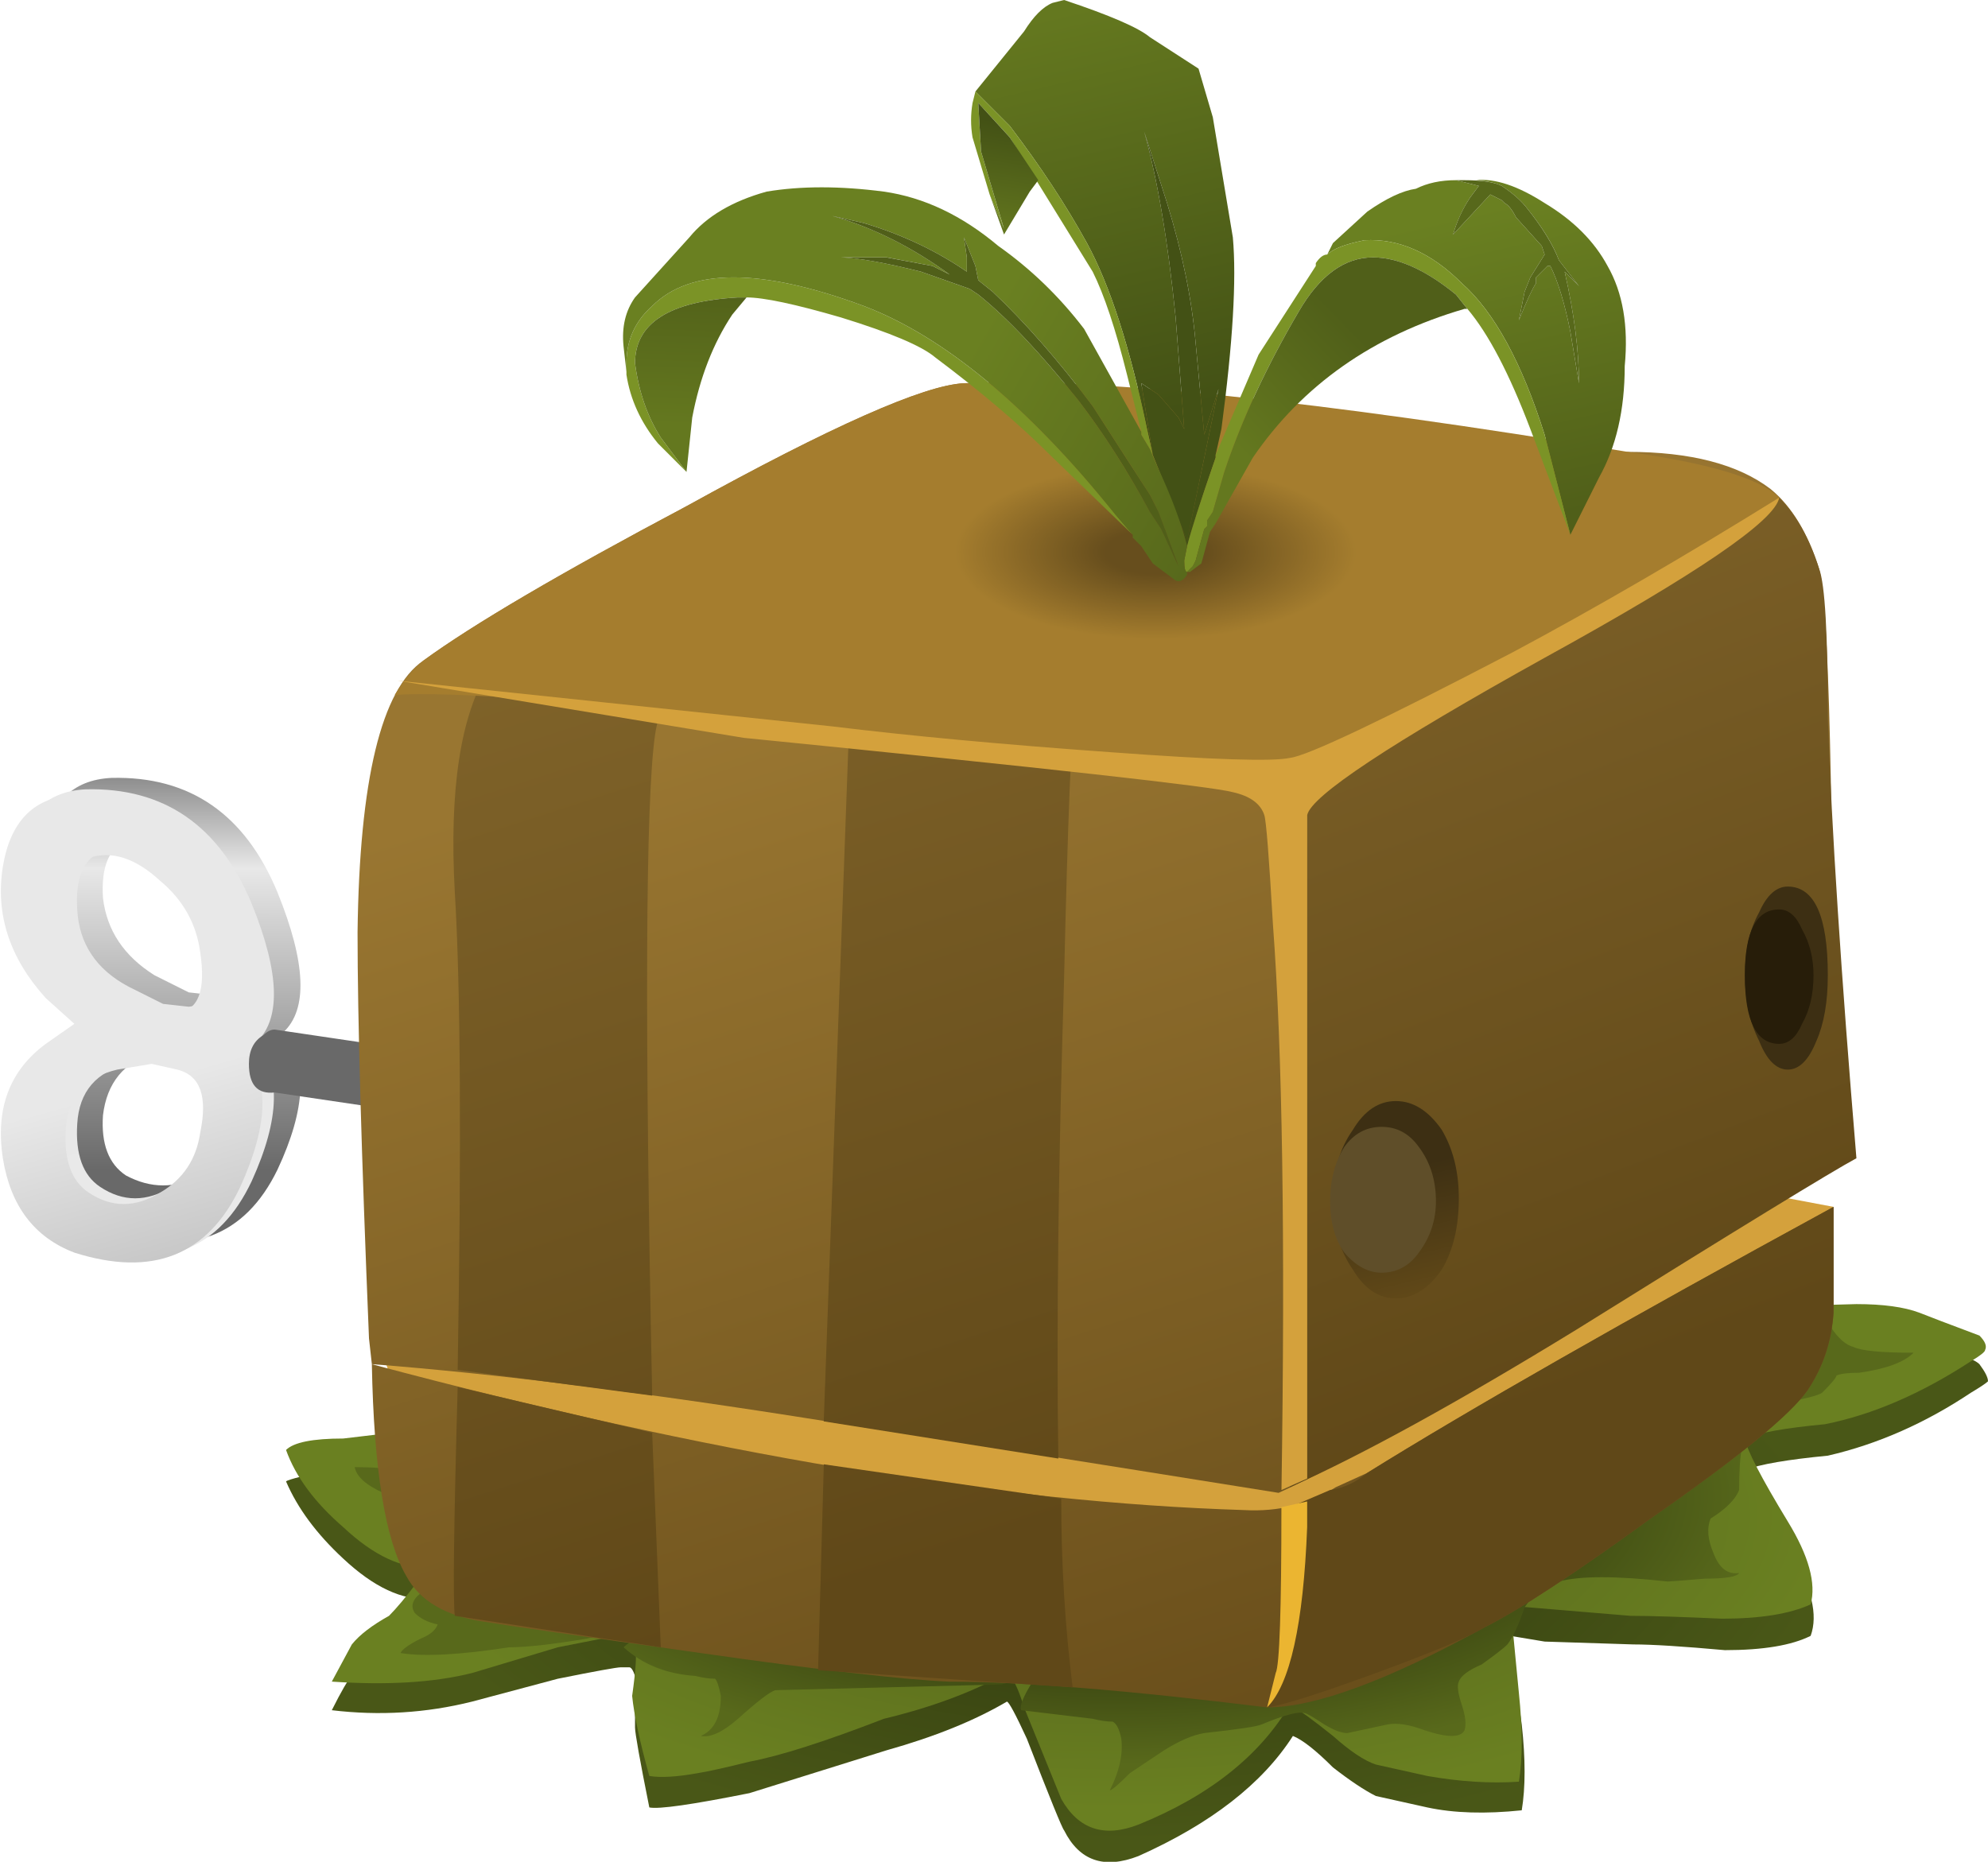 <?xml version="1.0" encoding="iso-8859-1"?>
<!-- Generator: Adobe Illustrator 15.1.0, SVG Export Plug-In . SVG Version: 6.00 Build 0)  -->
<!DOCTYPE svg PUBLIC "-//W3C//DTD SVG 1.1//EN" "http://www.w3.org/Graphics/SVG/1.1/DTD/svg11.dtd">
<svg version="1.1" id="flash0.ai" xmlns="http://www.w3.org/2000/svg" xmlns:xlink="http://www.w3.org/1999/xlink" x="0px" y="0px"
	 width="34.75px" height="32.55px" viewBox="0 0 34.75 32.55" style="enable-background:new 0 0 34.75 32.55;" xml:space="preserve"
	>
<symbol  id="cubimal_1_" viewBox="-1 -26.907 29.75 32.556">
	<g id="Layer_1_5_">
		<g>
			<g>
				
					<radialGradient id="SVGID_1_" cx="13.45" cy="-21.4" r="12.463" gradientTransform="matrix(1 0 0 -0.411 0 -30.201)" gradientUnits="userSpaceOnUse">
					<stop  offset="0" style="stop-color:#2E370E"/>
					<stop  offset="1" style="stop-color:#495717"/>
				</radialGradient>
				<path style="fill-rule:evenodd;clip-rule:evenodd;fill:url(#SVGID_1_);" d="M-1-20.25c0.034,0.034,0.367,0.117,1,0.25l1.25,0.1
					c0.367,0.066,0.933,0.15,1.7,0.25C4.25-19.417,5.933-19.3,8-19.3c0.7,0.033,1.75,0.017,3.15-0.05
					c1.533,0.1,4.434,0.483,8.7,1.15c2.1,0.333,4.3,0.5,6.6,0.5c0.5,0,0.867-0.05,1.1-0.15c0.6-0.133,0.95-0.25,1.05-0.35
					c0.1-0.134,0.15-0.233,0.15-0.3c-0.033-0.033-0.133-0.1-0.3-0.2c-0.8-0.534-1.633-0.9-2.5-1.1c-0.7-0.067-1.183-0.15-1.45-0.25
					c0.034-0.133,0.3-0.617,0.8-1.45c0.366-0.6,0.483-1.083,0.35-1.45c-0.333-0.167-0.833-0.25-1.5-0.25
					c-0.733,0.066-1.267,0.1-1.6,0.1L21-23.05c-0.283,0.047-0.483,0.081-0.6,0.1c0.033-0.333,0.1-0.85,0.2-1.55
					c0.066-0.6,0.066-1.1,0-1.5c-0.633-0.066-1.184-0.05-1.65,0.05l-0.9,0.2c-0.2,0.1-0.45,0.267-0.75,0.5
					c-0.3,0.3-0.533,0.483-0.7,0.55c-0.533-0.833-1.434-1.534-2.7-2.1c-0.6-0.233-1.033-0.083-1.3,0.45
					c-0.033,0.034-0.25,0.567-0.65,1.6c-0.2,0.434-0.317,0.65-0.35,0.65c-0.566-0.333-1.267-0.616-2.1-0.85L7.1-25.7
					c-1-0.2-1.583-0.284-1.75-0.25c-0.167,0.833-0.25,1.3-0.25,1.4v0.9C5.066-23.55,5.033-23.5,5-23.5H4.85
					c-0.066,0-0.434-0.066-1.1-0.2l-1.5-0.4c-0.8-0.2-1.617-0.25-2.45-0.15c0.167,0.333,0.283,0.534,0.35,0.6
					c0.134,0.167,0.35,0.35,0.65,0.55c0.133,0.1,0.316,0.284,0.55,0.55c0.144,0.144,0.293,0.227,0.45,0.25H1.5
					c-0.466-0.034-0.966,0.2-1.5,0.7C-0.467-21.167-0.8-20.717-1-20.25z"/>
				
					<radialGradient id="SVGID_2_" cx="13.45" cy="-20.851" r="12.463" gradientTransform="matrix(1 0 0 -0.411 0 -29.425)" gradientUnits="userSpaceOnUse">
					<stop  offset="0" style="stop-color:#505F19"/>
					<stop  offset="1" style="stop-color:#6A8021"/>
				</radialGradient>
				<path style="fill-rule:evenodd;clip-rule:evenodd;fill:url(#SVGID_2_);" d="M0-19.5l2.95,0.35c1.466,0.267,3.15,0.4,5.05,0.4
					c0.7,0,1.75-0.017,3.15-0.05c1.533,0.1,4.434,0.483,8.7,1.15c1.733,0.267,3.934,0.434,6.6,0.5c0.466,0,0.833-0.05,1.1-0.15
					c0.167-0.067,0.517-0.2,1.05-0.4c0.1-0.1,0.133-0.184,0.1-0.25c0-0.034-0.083-0.1-0.25-0.2c-0.867-0.566-1.717-0.934-2.55-1.1
					c-0.7-0.066-1.167-0.15-1.4-0.25c0.034-0.2,0.284-0.683,0.75-1.45c0.367-0.6,0.5-1.083,0.4-1.45
					c-0.366-0.167-0.883-0.25-1.55-0.25c-0.733,0.033-1.267,0.05-1.6,0.05l-2.1,0.175c0.035-0.331,0.085-0.839,0.15-1.525
					c0.066-0.634,0.066-1.15,0-1.55c-0.5-0.033-1.033,0-1.6,0.1l-0.9,0.2c-0.2,0.066-0.45,0.233-0.75,0.5
					c-0.333,0.267-0.583,0.45-0.75,0.55c-0.533-0.9-1.417-1.6-2.65-2.1c-0.6-0.233-1.05-0.083-1.35,0.45l-0.65,1.6
					c-0.1,0.333-0.2,0.533-0.3,0.6c-0.6-0.333-1.316-0.6-2.15-0.8c-1.034-0.4-1.817-0.65-2.35-0.75c-0.4-0.1-0.7-0.167-0.9-0.2
					c-0.367-0.066-0.65-0.083-0.85-0.05c-0.167,0.6-0.267,1.066-0.3,1.4c0.066,0.467,0.083,0.75,0.05,0.85L5-22.95
					c-0.033-0.034-0.1-0.034-0.2,0c-0.033,0-0.384-0.067-1.05-0.2l-1.5-0.45c-0.667-0.167-1.483-0.216-2.45-0.15l0.35,0.65
					c0.134,0.167,0.35,0.333,0.65,0.5c0.133,0.134,0.3,0.333,0.5,0.6c0.144,0.144,0.302,0.227,0.475,0.25H1.5
					c-0.466-0.033-0.966,0.2-1.5,0.7c-0.5,0.433-0.833,0.883-1,1.35C-0.867-19.567-0.534-19.5,0-19.5z"/>
				
					<radialGradient id="SVGID_3_" cx="13.45" cy="-20.5" r="11.45" gradientTransform="matrix(1 0 0 -0.41 0 -28.915)" gradientUnits="userSpaceOnUse">
					<stop  offset="0.302" style="stop-color:#22280A"/>
					<stop  offset="1" style="stop-color:#58691B"/>
				</radialGradient>
				<path style="fill-rule:evenodd;clip-rule:evenodd;fill:url(#SVGID_3_);" d="M1.3-20.75c-0.267,0.133-0.467,0.233-0.6,0.3
					c-0.3,0.133-0.467,0.283-0.5,0.45c0.633,0,1.033-0.083,1.2-0.25l11.45,3c2.633,0,6.6,0.067,11.9,0.2
					c0.467,0,0.883-0.167,1.25-0.5c0.133-0.2,0.267-0.317,0.4-0.35c0.134-0.066,0.483-0.1,1.05-0.1
					c-0.167-0.167-0.483-0.283-0.95-0.35c-0.2,0-0.333-0.017-0.4-0.05c0-0.033-0.083-0.133-0.25-0.3
					c-0.1-0.067-0.483-0.15-1.15-0.25c-0.567-0.1-0.833-0.317-0.8-0.65l0.55-0.05c-0.034-0.167-0.05-0.417-0.05-0.75
					c-0.066-0.167-0.233-0.333-0.5-0.5c-0.066-0.167-0.05-0.367,0.05-0.6c0.1-0.267,0.25-0.383,0.45-0.35
					c-0.033-0.066-0.233-0.1-0.6-0.1c-0.4-0.034-0.617-0.05-0.65-0.05c-0.9,0.1-1.533,0.1-1.9,0c-0.267-0.1-0.466-0.25-0.6-0.45
					c-0.1-0.3-0.2-0.517-0.3-0.65c-0.066-0.066-0.217-0.183-0.45-0.35c-0.233-0.1-0.366-0.2-0.4-0.3
					c-0.033-0.066-0.017-0.2,0.05-0.4c0.066-0.2,0.083-0.35,0.05-0.45c-0.066-0.133-0.3-0.133-0.7,0
					c-0.267,0.1-0.483,0.134-0.65,0.1l-0.7-0.15c-0.1,0-0.233,0.05-0.4,0.15c-0.2,0.133-0.316,0.2-0.35,0.2
					c-0.1,0.033-0.35-0.034-0.75-0.2c-0.067-0.033-0.4-0.083-1-0.15c-0.2-0.033-0.434-0.133-0.7-0.3l-0.6-0.4
					c-0.2-0.2-0.317-0.3-0.35-0.3c0.167,0.333,0.233,0.633,0.2,0.9c-0.033,0.167-0.083,0.267-0.15,0.3c-0.1,0-0.217,0.017-0.35,0.05
					l-1.25,0.15c-0.033,0.067,0.033,0.233,0.2,0.5c-0.1,0.034-0.283,0.017-0.55-0.05l-3.95-0.1c-0.1-0.033-0.317-0.2-0.65-0.5
					c-0.267-0.233-0.483-0.333-0.65-0.3c0.233,0.1,0.35,0.333,0.35,0.7c-0.033,0.167-0.066,0.267-0.1,0.3
					c-0.1,0-0.216,0.017-0.35,0.05c-0.5,0.033-0.917,0.2-1.25,0.5c0.1,0.1,0.317,0.217,0.65,0.35c-0.3,0-0.733-0.067-1.3-0.2
					c-0.6-0.1-1.05-0.15-1.35-0.15c-0.866-0.133-1.5-0.167-1.9-0.1c0.034,0.067,0.15,0.15,0.35,0.25
					c0.167,0.067,0.267,0.15,0.3,0.25c-0.167,0.034-0.3,0.1-0.4,0.2c-0.067,0.1-0.05,0.2,0.05,0.3c0.1,0.1,0.283,0.167,0.55,0.2
					c0.267,0.033,0.45,0.083,0.55,0.15c0.333,0.233,0.2,0.5-0.4,0.8L1.3-20.75z"/>
			</g>
			<polygon style="fill-rule:evenodd;clip-rule:evenodd;fill:#D4A13C;" points="1.2,-19.5 0.75,-18.2 5.399,-16.4 24.2,-15.101 
				26.05,-15.45 24.7,-17.101 15.2,-21.4 6.6,-21.2 			"/>
			<g>
				
					<linearGradient id="SVGID_4_" gradientUnits="userSpaceOnUse" x1="-2106.05" y1="-13440.37" x2="-2086.901" y2="-13440.37" gradientTransform="matrix(0.307 -0.952 0.952 0.307 13447.533 2113.909)">
					<stop  offset="0" style="stop-color:#997631"/>
					<stop  offset="1" style="stop-color:#6A4F1B"/>
				</linearGradient>
				<path style="fill-rule:evenodd;clip-rule:evenodd;fill:url(#SVGID_4_);" d="M17.35-20.351l0.55,0.25
					c1.767,1.1,4.483,2.65,8.15,4.65v-0.4c0-0.366,0-0.85,0-1.45c-0.033-0.5-0.184-0.95-0.45-1.35c-0.3-0.434-1.217-1.184-2.75-2.25
					c-1.333-0.967-2.3-1.6-2.9-1.9c-1.7-0.934-2.967-1.4-3.8-1.4c-2.433,0.3-4.283,0.45-5.55,0.45c-0.8,0.034-2.25,0.2-4.35,0.5
					c-2.133,0.3-3.4,0.483-3.8,0.55c-0.667,0.1-1.117,0.366-1.35,0.8c-0.367,0.633-0.566,1.867-0.6,3.7
					c5.867-1.567,10.95-2.417,15.25-2.55C16.35-20.784,16.883-20.65,17.35-20.351z"/>
				<g>
					
						<linearGradient id="SVGID_5_" gradientUnits="userSpaceOnUse" x1="-2106.434" y1="-13447.119" x2="-2088.281" y2="-13447.119" gradientTransform="matrix(0.307 -0.952 0.952 0.307 13444.165 2115.634)">
						<stop  offset="0" style="stop-color:#81642A"/>
						<stop  offset="1" style="stop-color:#604818"/>
					</linearGradient>
					<path style="fill-rule:evenodd;clip-rule:evenodd;fill:url(#SVGID_5_);" d="M5.55-23.15l-3.6,0.55
						c-0.034,0.267-0.017,1.6,0.05,4l3.4-0.8L5.55-23.15z"/>
					
						<linearGradient id="SVGID_6_" gradientUnits="userSpaceOnUse" x1="-2106.413" y1="-13441.018" x2="-2088.261" y2="-13441.018" gradientTransform="matrix(0.307 -0.952 0.952 0.307 13444.165 2115.634)">
						<stop  offset="0" style="stop-color:#81642A"/>
						<stop  offset="1" style="stop-color:#604818"/>
					</linearGradient>
					<path style="fill-rule:evenodd;clip-rule:evenodd;fill:url(#SVGID_6_);" d="M12.75-23.851l-4.45,0.3l0.1,3.6l4.15-0.6
						C12.55-21.684,12.616-22.784,12.75-23.851z"/>
				</g>
				
					<linearGradient id="SVGID_7_" gradientUnits="userSpaceOnUse" x1="-2368.831" y1="-12875.668" x2="-2351.833" y2="-12875.668" gradientTransform="matrix(0.357 -0.934 0.934 0.357 12888.288 2381.806)">
					<stop  offset="0" style="stop-color:#81642A"/>
					<stop  offset="1" style="stop-color:#604818"/>
				</linearGradient>
				<path style="fill-rule:evenodd;clip-rule:evenodd;fill:url(#SVGID_7_);" d="M17.25-20.4c0.233,0.033,0.45,0.133,0.65,0.3
					c1.767,1.1,4.483,2.65,8.15,4.65v-0.4c0-0.366,0-0.85,0-1.45c-0.033-0.5-0.184-0.95-0.45-1.35c-0.3-0.434-1.217-1.184-2.75-2.25
					c-1.333-0.967-2.3-1.6-2.9-1.9c-0.267-0.167-0.9-0.434-1.9-0.8c-1-0.366-1.634-0.566-1.9-0.6c0.3,0.6,0.45,1.316,0.45,2.15
					l-0.05,1.35L17.25-20.4z"/>
				<path style="fill-rule:evenodd;clip-rule:evenodd;fill:#EBB531;" d="M16.399-20.7l0.45,0.1v-0.45c-0.066-1.7-0.3-2.75-0.7-3.15
					l0.15,0.6C16.366-23.467,16.399-22.5,16.399-20.7z"/>
			</g>
			<g>
				
					<linearGradient id="SVGID_8_" gradientUnits="userSpaceOnUse" x1="-2106.006" y1="-13438.471" x2="-2086.857" y2="-13438.471" gradientTransform="matrix(0.307 -0.952 0.952 0.307 13447.533 2113.909)">
					<stop  offset="0" style="stop-color:#997631"/>
					<stop  offset="1" style="stop-color:#6A4F1B"/>
				</linearGradient>
				<path style="fill-rule:evenodd;clip-rule:evenodd;fill:url(#SVGID_8_);" d="M24.95-2.9c0.367-0.3,0.65-0.767,0.85-1.4
					c0.167-0.6,0.25-4,0.25-10.2c-0.634-0.367-2.25-1.417-4.85-3.15c-2-1.3-3.617-2.233-4.85-2.8c-3.533,0.566-6.167,0.983-7.9,1.25
					c-3.133,0.5-5.784,0.833-7.95,1l-0.05,0.45c-0.133,3.233-0.2,5.6-0.2,7.1C0.283-7.984,0.666-6.4,1.399-5.9
					C2.267-5.267,3.8-4.367,6-3.2c2.534,1.4,4.15,2.116,4.85,2.15c0.934,0.033,2.867-0.15,5.8-0.55c3.134-0.433,5.067-0.65,5.8-0.65
					C23.55-2.25,24.383-2.467,24.95-2.9z"/>
				<g>
					
						<linearGradient id="SVGID_9_" gradientUnits="userSpaceOnUse" x1="-2106.439" y1="-13436.74" x2="-2088.286" y2="-13436.74" gradientTransform="matrix(0.307 -0.952 0.952 0.307 13444.165 2115.634)">
						<stop  offset="0" style="stop-color:#A17616"/>
						<stop  offset="1" style="stop-color:#7E570A"/>
					</linearGradient>
					<path style="fill-rule:evenodd;clip-rule:evenodd;fill:url(#SVGID_9_);" d="M7.5-5.25c1.167,0.4,2.45,0.55,3.85,0.45l-0.4-0.75
						L7.5-5.25z"/>
					
						<linearGradient id="SVGID_10_" gradientUnits="userSpaceOnUse" x1="-2106.392" y1="-13443.263" x2="-2088.239" y2="-13443.263" gradientTransform="matrix(0.307 -0.952 0.952 0.307 13444.165 2115.634)">
						<stop  offset="0" style="stop-color:#81642A"/>
						<stop  offset="1" style="stop-color:#604818"/>
					</linearGradient>
					<path style="fill-rule:evenodd;clip-rule:evenodd;fill:url(#SVGID_10_);" d="M2-18.3c0.067,3.933,0.05,6.716-0.05,8.35
						c-0.1,1.8,0.1,3.1,0.6,3.9c0.3,0.433,0.733,0.833,1.3,1.2l3.65-0.4C6.267-5.617,5.583-6.267,5.45-7.2
						c-0.167-1.167-0.183-5.017-0.05-11.55L2-18.3z"/>
					
						<linearGradient id="SVGID_11_" gradientUnits="userSpaceOnUse" x1="-2106.428" y1="-13437.839" x2="-2088.275" y2="-13437.839" gradientTransform="matrix(0.307 -0.952 0.952 0.307 13444.165 2115.634)">
						<stop  offset="0" style="stop-color:#81642A"/>
						<stop  offset="1" style="stop-color:#604818"/>
					</linearGradient>
					<path style="fill-rule:evenodd;clip-rule:evenodd;fill:url(#SVGID_11_);" d="M9.899-6c0.333,0.1,0.65,0.184,0.95,0.25l0.1,0.2
						l2-0.2l-0.15-0.85c-0.067-0.4-0.134-2.033-0.2-4.9c-0.1-3.233-0.133-6.017-0.1-8.35l-4.1,0.65l0.45,12.35
						C8.883-6.517,9.233-6.234,9.899-6z"/>
				</g>
				
					<linearGradient id="SVGID_12_" gradientUnits="userSpaceOnUse" x1="-2368.835" y1="-12872.914" x2="-2351.837" y2="-12872.914" gradientTransform="matrix(0.357 -0.934 0.934 0.357 12888.288 2381.806)">
					<stop  offset="0" style="stop-color:#81642A"/>
					<stop  offset="1" style="stop-color:#604818"/>
				</linearGradient>
				<path style="fill-rule:evenodd;clip-rule:evenodd;fill:url(#SVGID_12_);" d="M25.8-4.3c0.1-0.267,0.15-1.133,0.15-2.6
					c0.067-1.934,0.233-4.5,0.5-7.7c-0.433-0.233-2.067-1.233-4.9-3c-2.067-1.267-3.733-2.183-5-2.75L16.5-8.05l0.1,0.15
					c0.167,0.2,1.066,0.7,2.7,1.5c1.866,0.9,3.05,1.517,3.55,1.85c1.4,0.9,2.15,1.4,2.25,1.5C25.399-3.351,25.633-3.767,25.8-4.3z"
					/>
				<path style="fill-rule:evenodd;clip-rule:evenodd;fill:#A57D2E;" d="M23.6-4.25c-0.5-0.3-1.8-0.966-3.9-2
					c-1.9-0.9-2.933-1.45-3.1-1.65c-0.867,0.066-3.767,0.367-8.7,0.9c-3.767,0.4-6.1,0.567-7,0.5c0.167,0.267,0.333,0.467,0.5,0.6
					C2.267-5.267,3.8-4.367,6-3.2c2.534,1.4,4.15,2.116,4.85,2.15c2.3,0.1,6.167-0.3,11.6-1.2c1.433-0.2,2.317-0.466,2.65-0.8
					C24.767-3.417,24.267-3.817,23.6-4.25z"/>
				<g>
					
						<linearGradient id="SVGID_13_" gradientUnits="userSpaceOnUse" x1="-1637.986" y1="-14245.883" x2="-1635.803" y2="-14245.883" gradientTransform="matrix(0.229 -0.973 0.973 0.229 14260.288 1655.082)">
						<stop  offset="0" style="stop-color:#3D2F13"/>
						<stop  offset="1" style="stop-color:#604818"/>
					</linearGradient>
					<path style="fill-rule:evenodd;clip-rule:evenodd;fill:url(#SVGID_13_);" d="M19.5-15.3c0-0.5-0.1-0.917-0.3-1.25
						c-0.233-0.333-0.5-0.5-0.8-0.5c-0.3,0-0.55,0.167-0.75,0.5c-0.233,0.333-0.35,0.75-0.35,1.25c0,0.466,0.116,0.867,0.35,1.2
						c0.2,0.333,0.45,0.5,0.75,0.5c0.3,0,0.567-0.167,0.8-0.5C19.399-14.434,19.5-14.834,19.5-15.3z"/>
					
						<linearGradient id="SVGID_14_" gradientUnits="userSpaceOnUse" x1="511.673" y1="-16800.709" x2="514.629" y2="-16800.709" gradientTransform="matrix(-0.059 -0.998 0.998 -0.059 16819.758 -498.452)">
						<stop  offset="0" style="stop-color:#5F4E29"/>
						<stop  offset="0.859" style="stop-color:#271D09"/>
					</linearGradient>
					<path style="fill-rule:evenodd;clip-rule:evenodd;fill:url(#SVGID_14_);" d="M19.1-15.351c0-0.333-0.1-0.633-0.3-0.9
						c-0.167-0.233-0.384-0.35-0.65-0.35c-0.233,0-0.45,0.117-0.65,0.35c-0.167,0.233-0.25,0.534-0.25,0.9
						c0,0.367,0.083,0.684,0.25,0.95c0.167,0.233,0.383,0.35,0.65,0.35s0.483-0.117,0.65-0.35C19-14.667,19.1-14.984,19.1-15.351z"
						/>
				</g>
				<g>
					
						<linearGradient id="SVGID_15_" gradientUnits="userSpaceOnUse" x1="-1638.007" y1="-14238.325" x2="-1635.824" y2="-14238.325" gradientTransform="matrix(0.229 -0.973 0.973 0.229 14260.288 1655.082)">
						<stop  offset="0" style="stop-color:#3D2F13"/>
						<stop  offset="1" style="stop-color:#604818"/>
					</linearGradient>
					<path style="fill-rule:evenodd;clip-rule:evenodd;fill:url(#SVGID_15_);" d="M25.95-11.4c0-0.467-0.067-0.85-0.2-1.15
						c-0.133-0.333-0.3-0.5-0.5-0.5c-0.2,0-0.367,0.167-0.5,0.5c-0.167,0.333-0.25,0.716-0.25,1.15s0.083,0.8,0.25,1.1
						c0.133,0.3,0.3,0.45,0.5,0.45C25.716-9.851,25.95-10.367,25.95-11.4z"/>
					
						<linearGradient id="SVGID_16_" gradientUnits="userSpaceOnUse" x1="544.539" y1="-16826.904" x2="547.295" y2="-16826.904" gradientTransform="matrix(-0.064 -0.998 0.998 -0.064 16852.676 -535.68)">
						<stop  offset="0" style="stop-color:#5F4E29"/>
						<stop  offset="0.859" style="stop-color:#271D09"/>
					</linearGradient>
					<path style="fill-rule:evenodd;clip-rule:evenodd;fill:url(#SVGID_16_);" d="M25.7-11.4c0-0.333-0.067-0.617-0.2-0.85
						c-0.1-0.233-0.233-0.35-0.4-0.35c-0.4,0-0.6,0.4-0.6,1.2c0,0.767,0.2,1.15,0.6,1.15c0.167,0,0.3-0.117,0.4-0.35
						C25.633-10.834,25.7-11.101,25.7-11.4z"/>
				</g>
				<path style="fill-rule:evenodd;clip-rule:evenodd;fill:#D4A13C;" d="M25.1-3.05c-0.066-0.4-1.434-1.333-4.1-2.8
					c-2.7-1.5-4.083-2.417-4.15-2.75v-11.6l-0.45-0.2c0.067,4.367,0.017,7.667-0.15,9.9c-0.067,1.167-0.117,1.8-0.15,1.9
					c-0.066,0.2-0.25,0.333-0.55,0.4c-0.367,0.1-3.217,0.417-8.55,0.95l-6.05,1l7.6-0.8c1.366-0.167,2.983-0.317,4.85-0.45
					c1.8-0.133,2.85-0.167,3.15-0.1c0.3,0.034,1.6,0.65,3.9,1.85C21.883-4.984,23.433-4.084,25.1-3.05z"/>
				
					<radialGradient id="SVGID_17_" cx="14.199" cy="-4" r="4.05" gradientTransform="matrix(1 0 0 -0.435 0 -5.741)" gradientUnits="userSpaceOnUse">
					<stop  offset="0.216" style="stop-color:#000000;stop-opacity:0.377"/>
					<stop  offset="0.867" style="stop-color:#000000;stop-opacity:0"/>
				</radialGradient>
				<path style="fill-rule:evenodd;clip-rule:evenodd;fill:url(#SVGID_17_);" d="M18.25-4c0-0.466-0.4-0.883-1.2-1.25
					c-0.767-0.333-1.717-0.5-2.85-0.5s-2.083,0.167-2.85,0.5c-0.8,0.367-1.2,0.784-1.2,1.25c0,0.5,0.4,0.917,1.2,1.25
					c0.767,0.333,1.717,0.5,2.85,0.5s2.083-0.167,2.85-0.5C17.85-3.084,18.25-3.5,18.25-4z"/>
			</g>
			<linearGradient id="SVGID_18_" gradientUnits="userSpaceOnUse" x1="20.743" y1="-3.481" x2="19.518" y2="1.895">
				<stop  offset="0" style="stop-color:#505F19"/>
				<stop  offset="1" style="stop-color:#6A8021"/>
			</linearGradient>
			<path style="fill-rule:evenodd;clip-rule:evenodd;fill:url(#SVGID_18_);" d="M21.6,0.649l0.45-0.6L21.6,0.649L21.25,1.1
				c-0.1,0.267-0.283,0.566-0.55,0.9c-0.1,0.133-0.25,0.267-0.45,0.4c-0.101,0.051-0.251,0.084-0.45,0.1
				c0.333,0.034,0.733-0.1,1.2-0.4c0.5-0.3,0.867-0.667,1.1-1.1c0.267-0.466,0.367-1.05,0.3-1.75c0-0.767-0.15-1.417-0.45-1.95
				l-0.5-1L21-1.95c-0.4,1.267-0.883,2.15-1.45,2.65c-0.533,0.533-1.1,0.783-1.7,0.75C17.517,1.383,17.3,1.3,17.2,1.2l0.1,0.2
				l0.6,0.55c0.333,0.233,0.617,0.367,0.85,0.4c0.2,0.1,0.433,0.15,0.7,0.15l0.4-0.1L19.7,2.2c-0.133-0.2-0.233-0.417-0.3-0.65
				l0.65,0.7l0.2-0.1L20.3,2.1c0.066-0.033,0.133-0.117,0.2-0.25l0.45-0.5L21,1.2l-0.25-0.4l-0.1-0.25l-0.1-0.5
				c0.133,0.333,0.233,0.55,0.3,0.65v0.1l0.2,0.2h0.05c0.133-0.267,0.25-0.65,0.35-1.15l0.15-0.9c0,0.566-0.083,1.216-0.25,1.95
				L21.6,0.649z"/>
			<path style="fill-rule:evenodd;clip-rule:evenodd;fill:#57681B;" d="M21.25,1.1l0.35-0.45l-0.25,0.25
				c0.167-0.733,0.25-1.383,0.25-1.95l-0.15,0.9c-0.1,0.5-0.217,0.883-0.35,1.15h-0.05l-0.2-0.2V0.7
				c-0.066-0.1-0.167-0.317-0.3-0.65l0.1,0.5l0.1,0.25L21,1.2l-0.05,0.15l-0.45,0.5c-0.067,0.133-0.133,0.217-0.2,0.25l-0.05,0.05
				l-0.2,0.1l-0.65-0.7C19.466,1.783,19.566,2,19.7,2.2l0.15,0.2l-0.4,0.1h0.15c0.3,0,0.517-0.033,0.65-0.1
				c0.2-0.133,0.35-0.267,0.45-0.4C20.966,1.666,21.149,1.366,21.25,1.1z"/>
			<linearGradient id="SVGID_19_" gradientUnits="userSpaceOnUse" x1="14.388" y1="-1.572" x2="12.738" y2="5.478">
				<stop  offset="0" style="stop-color:#435115"/>
				<stop  offset="1" style="stop-color:#64781F"/>
			</linearGradient>
			<path style="fill-rule:evenodd;clip-rule:evenodd;fill:url(#SVGID_19_);" d="M11.05,4.05l0.85,1.05
				c0.167,0.267,0.333,0.434,0.5,0.5l0.2,0.05c0.8-0.267,1.3-0.483,1.5-0.65l0.85-0.55L15.2,3.6l0.35-2.1
				c0.066-0.733,0-1.85-0.2-3.35l-0.1-0.45v-0.05c-0.267-0.767-0.433-1.283-0.5-1.55c-0.029,0.115-0.062,0.231-0.1,0.35l0.1-0.25
				l0.55,2.65l-0.25-0.8l-0.15,1.6c-0.066,0.767-0.233,1.583-0.5,2.45L14,3.35c0.233-0.833,0.417-1.917,0.55-3.25l0.15-1.95
				l-0.1,0.2l-0.35,0.4l-0.3,0.2l0.2-1.25l-0.1,0.45c-0.3,1.434-0.65,2.517-1.05,3.25c-0.367,0.667-0.817,1.35-1.35,2.05L11.05,4.05
				z"/>
			<path style="fill-rule:evenodd;clip-rule:evenodd;fill:#7B9326;" d="M6-2.601l-0.5,0.5C5.2-1.734,5.017-1.334,4.95-0.9v0.2
				c0,0.4,0.15,0.733,0.45,1c0.667,0.667,1.9,0.667,3.7,0c1.4-0.534,2.867-1.75,4.4-3.65l0.3-0.35l-1.45,1.4
				c-0.533,0.533-1.2,1.1-2,1.7C10.116-0.4,9.566-0.167,8.7,0.1c-0.8,0.233-1.35,0.35-1.65,0.35h-0.15C5.7,0.383,5.1,0,5.1-0.7
				C5.166-1.2,5.316-1.634,5.55-2L6-2.601z M11,3.85l0.05,0.2l0.6-0.6c0.533-0.7,0.983-1.383,1.35-2.05
				c0.4-0.733,0.75-1.816,1.05-3.25l0.1-0.45l0.1-0.25L14.1-2.2l-0.15,0.25v0.05l-0.25,1c-0.2,0.8-0.4,1.4-0.6,1.8l-1.45,2.35
				l-0.55,0.6L11.149,3l0.4-1.35l-0.25,0.6l-0.3,1C10.966,3.45,10.966,3.649,11,3.85z M19.55,0.7C20.116,0.2,20.6-0.684,21-1.95
				l0.45-1.75l-0.7,1.85c-0.367,0.967-0.733,1.667-1.1,2.1l-0.2,0.25c-0.534,0.434-1.017,0.65-1.45,0.65
				c-0.5,0-0.933-0.316-1.3-0.95c-0.567-0.967-1-1.9-1.3-2.8l-0.2-0.7l-0.1-0.15v-0.1l-0.05-0.05l-0.15-0.55l-0.05-0.1l-0.1-0.1
				c-0.033,0-0.05,0.067-0.05,0.2l0.05,0.25c0.067,0.267,0.233,0.783,0.5,1.55v0.05L16-0.55L17,1v0.05
				c0.067,0.1,0.133,0.15,0.2,0.15c0.1,0.1,0.317,0.183,0.65,0.25C18.45,1.483,19.017,1.233,19.55,0.7z"/>
			<path style="fill-rule:evenodd;clip-rule:evenodd;fill:#435115;" d="M14,3.35l0.4-1.25c0.267-0.867,0.434-1.684,0.5-2.45
				l0.15-1.6l0.25,0.8L14.75-3.8l-0.6,1.5l-0.2,1.25l0.3-0.2l0.35-0.4l0.1-0.2L14.55,0.1C14.416,1.433,14.233,2.516,14,3.35z"/>
			<linearGradient id="SVGID_20_" gradientUnits="userSpaceOnUse" x1="17.706" y1="-0.158" x2="15.632" y2="-2.183">
				<stop  offset="0" style="stop-color:#505F19"/>
				<stop  offset="1" style="stop-color:#64781F"/>
			</linearGradient>
			<path style="fill-rule:evenodd;clip-rule:evenodd;fill:url(#SVGID_20_);" d="M19.649,0.25H19.6c-1.6-0.466-2.833-1.333-3.7-2.6
				L15.25-3.5l-0.1-0.15L15-4.2l-0.2-0.15h-0.05l0.1,0.1l0.05,0.1l0.15,0.55l0.05,0.05v0.1l0.1,0.15l0.2,0.7
				c0.3,0.9,0.733,1.833,1.3,2.8c0.367,0.633,0.8,0.95,1.3,0.95c0.433,0,0.917-0.216,1.45-0.65L19.649,0.25z"/>
			
				<linearGradient id="SVGID_21_" gradientUnits="userSpaceOnUse" x1="19328.106" y1="-11175.189" x2="19335.609" y2="-11175.189" gradientTransform="matrix(-0.866 0.5 -0.5 -0.866 11170.836 -19341.297)">
				<stop  offset="0" style="stop-color:#505F19"/>
				<stop  offset="1" style="stop-color:#6A8021"/>
			</linearGradient>
			<path style="fill-rule:evenodd;clip-rule:evenodd;fill:url(#SVGID_21_);" d="M11.1,0.75L11.05,1l-0.2,0.5l0.05-0.35v-0.25
				c-0.533,0.367-1.133,0.65-1.8,0.85L8.55,1.875c0.705-0.2,1.389-0.542,2.05-1.025L10.3,1l-0.8,0.15H8.7
				c0.305-0.009,0.771-0.093,1.4-0.25l0.85-0.3l0.15-0.1c0.5-0.4,1.083-1.017,1.75-1.85c0.434-0.566,0.85-1.216,1.25-1.95l0.2-0.3
				l0.3-0.65L14.25-3.3L14.1-3l-1,1.55c-0.6,0.8-1.184,1.466-1.75,2L11.1,0.75z M5.1,0.45L6.05,1.5c0.3,0.367,0.75,0.633,1.35,0.8
				c0.6,0.1,1.283,0.1,2.05,0c0.7-0.1,1.367-0.417,2-0.95c0.567-0.4,1.067-0.883,1.5-1.45l1-1.8v-0.05L14.1-2.2l0.15-0.35
				c0.233-0.5,0.4-0.95,0.5-1.35L14.7-4.15c0-0.133,0.017-0.2,0.05-0.2V-4.4c-0.067-0.1-0.133-0.133-0.2-0.1l-0.4,0.3l-0.2,0.3
				L13.8-3.75v0.05l-0.3,0.35c-1.533,1.9-3,3.117-4.4,3.65c-1.8,0.667-3.033,0.667-3.7,0c-0.3-0.267-0.45-0.6-0.45-1v-0.15
				L4.899-0.4C4.866-0.067,4.933,0.216,5.1,0.45z"/>
			<linearGradient id="SVGID_22_" gradientUnits="userSpaceOnUse" x1="11.674" y1="3.503" x2="11.374" y2="1.503">
				<stop  offset="0" style="stop-color:#435115"/>
				<stop  offset="1" style="stop-color:#64781F"/>
			</linearGradient>
			<polygon style="fill-rule:evenodd;clip-rule:evenodd;fill:url(#SVGID_22_);" points="11.3,2.25 11.55,1.649 11.149,3 11.1,3.85 
				11.649,3.25 12.149,2.5 12,2.3 11.55,1.55 			"/>
			<path style="fill-rule:evenodd;clip-rule:evenodd;fill:#505F19;" d="M11.05,1l0.05-0.25l0.25-0.2c0.566-0.534,1.15-1.2,1.75-2
				l1-1.55l0.15-0.3l0.35-0.95l-0.3,0.65l-0.2,0.3c-0.4,0.733-0.816,1.383-1.25,1.95C12.183-0.517,11.6,0.1,11.1,0.5l-0.15,0.1
				l-0.85,0.3C9.471,1.057,9.004,1.14,8.7,1.149h0.8L10.3,1l0.3-0.15C9.938,1.333,9.255,1.674,8.55,1.875L9.1,1.75
				c0.667-0.2,1.267-0.483,1.8-0.85v0.25L10.85,1.5L11.05,1z"/>
			<linearGradient id="SVGID_23_" gradientUnits="userSpaceOnUse" x1="6.112" y1="0.887" x2="6.012" y2="-1.788">
				<stop  offset="0" style="stop-color:#505F19"/>
				<stop  offset="1" style="stop-color:#64781F"/>
			</linearGradient>
			<path style="fill-rule:evenodd;clip-rule:evenodd;fill:url(#SVGID_23_);" d="M6-2.601L5.55-2C5.316-1.634,5.166-1.2,5.1-0.7
				c0,0.7,0.6,1.083,1.8,1.15h0.15l-0.25-0.3c-0.333-0.5-0.567-1.1-0.7-1.8L6-2.601z"/>
		</g>
	</g>
</symbol>
<symbol  id="cubimal_x5F_mc" viewBox="-0.385 -26.857 34.734 32.556">
	<g id="Layer_5_1_">
	</g>
	<g id="Layer_4_2_">
	</g>
	<g id="Layer_2_copy_2_">
	</g>
	<g id="Layer_2_2_">
	</g>
	<g id="Layer_1_9_">
		
			<use xlink:href="#cubimal_x5F_scene1"  width="34.734" height="32.556" x="0.015" y="-26.907" transform="matrix(1 0 0 1 -0.4 0.05)" style="overflow:visible;"/>
	</g>
	<g id="Layer_6_1_">
	</g>
</symbol>
<symbol  id="cubimal_x5F_scene1" viewBox="0.015 -26.907 34.734 32.556">
	<g id="Layer_1_8_">
		
			<use xlink:href="#winder_x5F_static"  width="10.185" height="8.474" x="0.015" y="-8.472" transform="matrix(1 0 0 1 0 -7.95)" style="overflow:visible;"/>
		
			<use xlink:href="#cubimal_1_"  width="29.75" height="32.556" x="-1" y="-26.907" transform="matrix(1 0 0 1 6 0)" style="overflow:visible;"/>
	</g>
</symbol>
<symbol  id="winder_x5F_static" viewBox="0.015 -8.472 10.185 8.474">
	<g id="Layer_4_1_">
		
			<use xlink:href="#winderedge"  width="4.537" height="8.127" x="0.015" y="-8.126" transform="matrix(1 0 0 1 0.7 0)" style="overflow:visible;"/>
	</g>
	<g id="Layer_3_1_">
		
			<use xlink:href="#winderfacehighlight"  width="4.573" height="8.174" x="0.016" y="-8.173" transform="matrix(1 0 0 1 0.2 -0.2)" style="overflow:visible;"/>
	</g>
	<g id="Layer_2_copy_1_">
		
			<use xlink:href="#winderface1a"  width="4.573" height="8.174" x="0.015" y="-8.172" transform="matrix(1 0 0 1 0 -0.3)" style="overflow:visible;"/>
	</g>
	<g id="Layer_1_7_">
		<g>
			
				<linearGradient id="SVGID_24_" gradientUnits="userSpaceOnUse" x1="1517.352" y1="-17616.293" x2="1518.671" y2="-17616.293" gradientTransform="matrix(-0.171 -0.985 0.985 -0.171 17624.416 -1513.936)">
				<stop  offset="0" style="stop-color:#8F8F8F"/>
				<stop  offset="0.228" style="stop-color:#E8E8E8"/>
				<stop  offset="1" style="stop-color:#696969"/>
			</linearGradient>
			<path style="fill-rule:evenodd;clip-rule:evenodd;fill:url(#SVGID_24_);" d="M10.2-6.3L4.8-5.5C4.5-5.533,4.351-5.366,4.351-5
				c0,0.233,0.083,0.4,0.25,0.5c0.066,0.066,0.133,0.1,0.2,0.1l5.4-0.8V-6.3z"/>
		</g>
	</g>
</symbol>
<symbol  id="winderedge" viewBox="0.015 -8.126 4.537 8.127">
	<g id="Layer_1_4_">
		<g>
			
				<linearGradient id="SVGID_25_" gradientUnits="userSpaceOnUse" x1="8.209" y1="-16346.52" x2="15.034" y2="-16346.52" gradientTransform="matrix(1.465202e-004 -1 1 -0.001 16348.803 -8.175)">
				<stop  offset="0" style="stop-color:#8F8F8F"/>
				<stop  offset="0.228" style="stop-color:#E8E8E8"/>
				<stop  offset="1" style="stop-color:#696969"/>
			</linearGradient>
			<path style="fill-rule:evenodd;clip-rule:evenodd;fill:url(#SVGID_25_);" d="M3.5-5.899c0.066,0.6-0.083,0.983-0.45,1.15L2.6-4.7
				C2.367-4.7,2.167-4.733,2-4.8c-0.533-0.167-0.833-0.533-0.9-1.1c-0.034-0.5,0.1-0.85,0.4-1.05c0.434-0.233,0.867-0.233,1.3,0
				C3.2-6.716,3.434-6.366,3.5-5.899z M0.05-1.25c0.1,0.8,0.5,1.216,1.2,1.25c1.367,0.033,2.333-0.633,2.9-2
				c0.5-1.233,0.534-2.05,0.1-2.45c0.434-0.533,0.4-1.333-0.1-2.4c-0.567-1.167-1.533-1.533-2.9-1.1c-0.7,0.233-1.1,0.767-1.2,1.6
				c-0.133,0.867,0.117,1.533,0.75,2L1.25-4L0.8-3.55C0.167-2.85-0.083-2.083,0.05-1.25z M3.5-2.75C3.434-2.25,3.2-1.833,2.8-1.5
				C2.367-1.1,1.934-0.966,1.5-1.1c-0.3-0.133-0.434-0.467-0.4-1C1.167-2.666,1.467-3.116,2-3.45l0.6-0.3L3.05-3.8
				C3.417-3.766,3.566-3.416,3.5-2.75z"/>
		</g>
	</g>
</symbol>
<symbol  id="winderface1a" viewBox="0.015 -8.172 4.573 8.174">
	<g id="Layer_1_2_">
		
			<linearGradient id="SVGID_26_" gradientUnits="userSpaceOnUse" x1="-1919.62" y1="-13811.383" x2="-1910.448" y2="-13811.383" gradientTransform="matrix(0.273 -0.962 0.962 0.273 13812.301 1918.666)">
			<stop  offset="0" style="stop-color:#E8E8E8"/>
			<stop  offset="1" style="stop-color:#878787"/>
		</linearGradient>
		<path style="fill-rule:evenodd;clip-rule:evenodd;fill:url(#SVGID_26_);" d="M2.05-4.8c-0.566-0.133-0.867-0.483-0.9-1.05
			c-0.033-0.533,0.1-0.9,0.4-1.1c0.4-0.267,0.817-0.267,1.25,0C3.2-6.717,3.433-6.367,3.5-5.9c0.133,0.633,0,1-0.4,1.1L2.65-4.7
			L2.05-4.8z M0.05-1.25C0.183-0.45,0.6-0.033,1.3,0c1.367,0.033,2.333-0.633,2.9-2c0.5-1.233,0.517-2.05,0.05-2.45
			c0.467-0.5,0.45-1.3-0.05-2.4C3.633-8.05,2.667-8.433,1.3-8C0.6-7.733,0.183-7.183,0.05-6.35c-0.133,0.867,0.117,1.533,0.75,2
			L1.3-4L0.8-3.55C0.167-2.85-0.083-2.083,0.05-1.25z M3.5-2.75C3.433-2.25,3.2-1.833,2.8-1.5C2.367-1.1,1.95-0.967,1.55-1.1
			c-0.3-0.133-0.433-0.467-0.4-1c0.033-0.6,0.333-1.05,0.9-1.35l0.6-0.3L3.1-3.8C3.467-3.767,3.6-3.417,3.5-2.75z"/>
	</g>
</symbol>
<symbol  id="winderfacehighlight" viewBox="0.016 -8.173 4.573 8.174">
	<g id="Layer_1_3_">
		
			<linearGradient id="SVGID_27_" gradientUnits="userSpaceOnUse" x1="-1919.62" y1="-13811.383" x2="-1910.448" y2="-13811.383" gradientTransform="matrix(0.273 -0.962 0.962 0.273 13812.301 1918.666)">
			<stop  offset="0" style="stop-color:#E8E8E8"/>
			<stop  offset="1" style="stop-color:#EDEDED"/>
		</linearGradient>
		<path style="fill-rule:evenodd;clip-rule:evenodd;fill:url(#SVGID_27_);" d="M2.05-4.8c-0.567-0.133-0.867-0.483-0.9-1.05
			c-0.033-0.533,0.1-0.9,0.4-1.1c0.4-0.267,0.817-0.267,1.25,0C3.2-6.717,3.434-6.367,3.5-5.9c0.1,0.6-0.034,0.967-0.4,1.1L2.65-4.7
			L2.05-4.8z M0.05-1.25C0.184-0.45,0.601-0.034,1.3,0c1.367,0.034,2.333-0.633,2.9-2c0.5-1.233,0.517-2.05,0.05-2.45
			c0.466-0.5,0.45-1.3-0.05-2.4C3.634-8.05,2.667-8.434,1.3-8c-0.7,0.267-1.117,0.817-1.25,1.65c-0.133,0.867,0.117,1.534,0.75,2
			L1.3-4L0.8-3.55C0.167-2.851-0.083-2.084,0.05-1.25z M1.55-1.101c-0.3-0.133-0.433-0.466-0.4-1c0.033-0.6,0.333-1.05,0.9-1.35
			l0.6-0.3l0.45-0.05c0.366,0.033,0.5,0.383,0.4,1.05C3.434-2.25,3.2-1.834,2.8-1.5C2.367-1.101,1.95-0.967,1.55-1.101z"/>
	</g>
</symbol>
<use xlink:href="#cubimal_x5F_mc"  width="34.734" height="32.556" id="cubimal" x="-0.385" y="-26.857" transform="matrix(1 0 0 -1 0.4 5.7)" style="overflow:visible;"/>
</svg>
